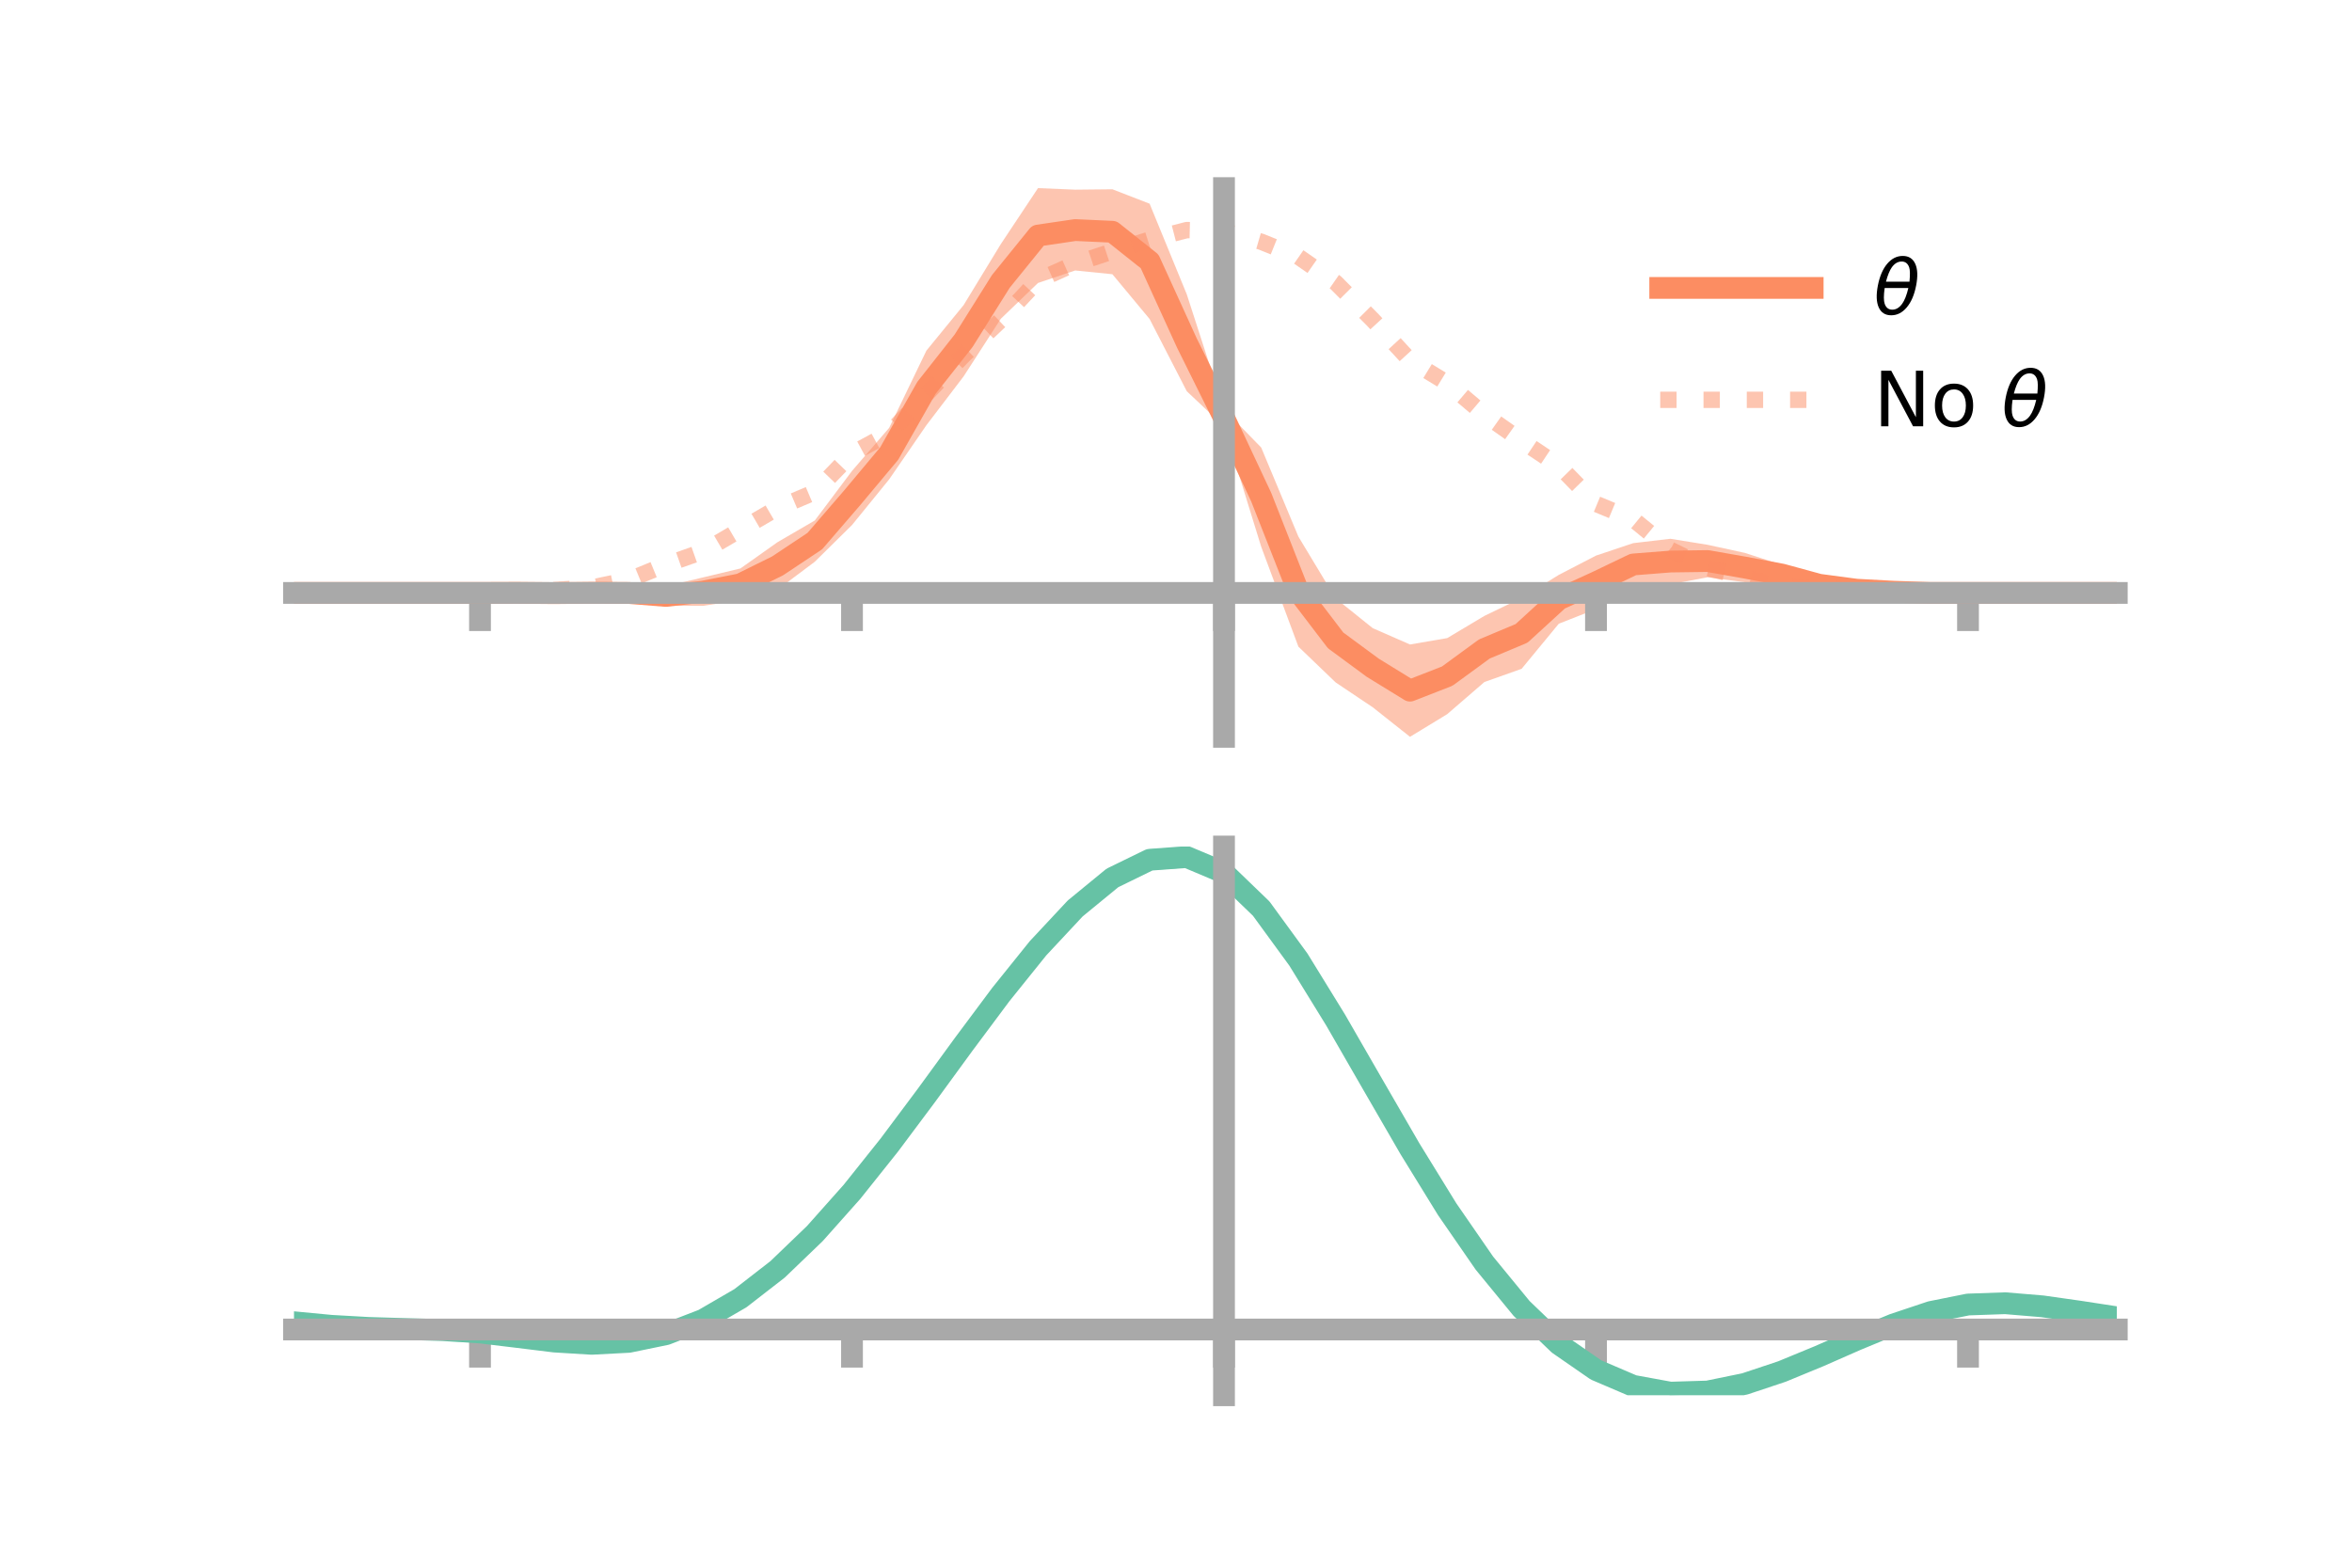 <?xml version="1.0" encoding="utf-8" standalone="no"?>
<!DOCTYPE svg PUBLIC "-//W3C//DTD SVG 1.1//EN"
  "http://www.w3.org/Graphics/SVG/1.1/DTD/svg11.dtd">
<!-- Created with matplotlib (https://matplotlib.org/) -->
<svg height="144pt" version="1.1" viewBox="0 0 216 144" width="216pt" xmlns="http://www.w3.org/2000/svg" xmlns:xlink="http://www.w3.org/1999/xlink">
 <defs>
  <style type="text/css">*{stroke-linecap:butt;stroke-linejoin:round;}</style>
 </defs>
 <g id="figure_1">
  <g id="patch_1">
   <path d="M 0 144 
L 216 144 
L 216 0 
L 0 0 
z
" style="fill:none;"/>
  </g>
  <g id="axes_1">
   <g id="patch_2">
    <path d="M 27 67.68 
L 194.4 67.68 
L 194.4 17.28 
L 27 17.28 
z
" style="fill:none;"/>
   </g>
   <g id="PolyCollection_1">
    <path clip-path="url(#pd0f08ed698)" d="M 27 54.465 
L 27 54.465 
L 30.416 54.465 
L 33.833 54.465 
L 37.249 54.465 
L 40.665 54.465 
L 44.082 54.464 
L 47.498 54.379 
L 50.914 54.222 
L 54.331 54.062 
L 57.747 53.911 
L 61.163 53.846 
L 64.58 53.035 
L 67.996 52.217 
L 71.412 49.798 
L 74.829 47.81 
L 78.245 43.259 
L 81.661 39.296 
L 85.078 32.207 
L 88.494 28.028 
L 91.91 22.424 
L 95.327 17.28 
L 98.743 17.422 
L 102.159 17.387 
L 105.576 18.71 
L 108.992 27.042 
L 112.408 37.603 
L 115.824 41.106 
L 119.241 49.292 
L 122.657 54.961 
L 126.073 57.703 
L 129.49 59.199 
L 132.906 58.613 
L 136.322 56.574 
L 139.739 54.923 
L 143.155 52.805 
L 146.571 51.035 
L 149.988 49.891 
L 153.404 49.489 
L 156.82 50.042 
L 160.237 50.785 
L 163.653 51.889 
L 167.069 53.122 
L 170.486 53.763 
L 173.902 54.082 
L 177.318 54.387 
L 180.735 54.465 
L 184.151 54.465 
L 187.567 54.465 
L 190.984 54.465 
L 194.4 54.465 
L 194.4 54.465 
L 194.4 54.465 
L 190.984 54.465 
L 187.567 54.465 
L 184.151 54.465 
L 180.735 54.467 
L 177.318 54.545 
L 173.902 54.622 
L 170.486 54.569 
L 167.069 54.302 
L 163.653 53.669 
L 160.237 53.482 
L 156.82 53.026 
L 153.404 53.67 
L 149.988 53.809 
L 146.571 55.948 
L 143.155 57.291 
L 139.739 61.434 
L 136.322 62.647 
L 132.906 65.6 
L 129.49 67.68 
L 126.073 64.972 
L 122.657 62.68 
L 119.241 59.398 
L 115.824 50.221 
L 112.408 39.158 
L 108.992 35.94 
L 105.576 29.302 
L 102.159 25.189 
L 98.743 24.844 
L 95.327 25.992 
L 91.91 29.284 
L 88.494 34.575 
L 85.078 39.057 
L 81.661 44.027 
L 78.245 48.226 
L 74.829 51.598 
L 71.412 54.159 
L 67.996 55.12 
L 64.58 55.648 
L 61.163 55.634 
L 57.747 55.024 
L 54.331 54.832 
L 50.914 54.745 
L 47.498 54.528 
L 44.082 54.466 
L 40.665 54.465 
L 37.249 54.465 
L 33.833 54.465 
L 30.416 54.465 
L 27 54.465 
z
" style="fill:#fc8d62;fill-opacity:0.5;"/>
   </g>
   <g id="matplotlib.axis_1">
    <g id="xtick_1">
     <g id="line2d_1">
      <defs>
       <path d="M 0 0 
L 0 3.5 
" id="m9a5d0f007d" style="stroke:#a9a9a9;stroke-width:2;"/>
      </defs>
      <g>
       <use style="fill:#a9a9a9;stroke:#a9a9a9;stroke-width:2;" x="44.082" xlink:href="#m9a5d0f007d" y="54.465"/>
      </g>
     </g>
    </g>
    <g id="xtick_2">
     <g id="line2d_2">
      <g>
       <use style="fill:#a9a9a9;stroke:#a9a9a9;stroke-width:2;" x="78.245" xlink:href="#m9a5d0f007d" y="54.465"/>
      </g>
     </g>
    </g>
    <g id="xtick_3">
     <g id="line2d_3">
      <g>
       <use style="fill:#a9a9a9;stroke:#a9a9a9;stroke-width:2;" x="112.408" xlink:href="#m9a5d0f007d" y="54.465"/>
      </g>
     </g>
    </g>
    <g id="xtick_4">
     <g id="line2d_4">
      <g>
       <use style="fill:#a9a9a9;stroke:#a9a9a9;stroke-width:2;" x="146.571" xlink:href="#m9a5d0f007d" y="54.465"/>
      </g>
     </g>
    </g>
    <g id="xtick_5">
     <g id="line2d_5">
      <g>
       <use style="fill:#a9a9a9;stroke:#a9a9a9;stroke-width:2;" x="180.735" xlink:href="#m9a5d0f007d" y="54.465"/>
      </g>
     </g>
    </g>
   </g>
   <g id="matplotlib.axis_2"/>
   <g id="line2d_6">
    <path clip-path="url(#pd0f08ed698)" d="M 27 54.465 
L 30.416 54.465 
L 33.833 54.465 
L 37.249 54.465 
L 40.665 54.465 
L 44.082 54.465 
L 47.498 54.453 
L 50.914 54.483 
L 54.331 54.447 
L 57.747 54.468 
L 61.163 54.74 
L 64.58 54.342 
L 67.996 53.669 
L 71.412 51.978 
L 74.829 49.704 
L 78.245 45.743 
L 81.661 41.661 
L 85.078 35.632 
L 88.494 31.302 
L 91.91 25.854 
L 95.327 21.636 
L 98.743 21.133 
L 102.159 21.288 
L 105.576 24.006 
L 108.992 31.491 
L 112.408 38.38 
L 115.824 45.664 
L 119.241 54.345 
L 122.657 58.821 
L 126.073 61.338 
L 129.49 63.439 
L 132.906 62.107 
L 136.322 59.61 
L 139.739 58.178 
L 143.155 55.048 
L 146.571 53.491 
L 149.988 51.85 
L 153.404 51.58 
L 156.82 51.534 
L 160.237 52.134 
L 163.653 52.779 
L 167.069 53.712 
L 170.486 54.166 
L 173.902 54.352 
L 177.318 54.466 
L 180.735 54.466 
L 184.151 54.465 
L 187.567 54.465 
L 190.984 54.465 
L 194.4 54.465 
" style="fill:none;stroke:#fc8d62;stroke-linecap:square;stroke-width:2;"/>
   </g>
   <g id="line2d_7">
    <path clip-path="url(#pd0f08ed698)" d="M 27 54.465 
L 30.416 54.465 
L 33.833 54.465 
L 37.249 54.465 
L 40.665 54.465 
L 44.082 54.465 
L 47.498 54.416 
L 50.914 54.193 
L 54.331 53.972 
L 57.747 53.265 
L 61.163 51.858 
L 64.58 50.653 
L 67.996 48.652 
L 71.412 46.655 
L 74.829 45.204 
L 78.245 41.665 
L 81.661 39.813 
L 85.078 36.194 
L 88.494 32.635 
L 91.91 29.402 
L 95.327 25.745 
L 98.743 24.217 
L 102.159 23.091 
L 105.576 22.012 
L 108.992 21.133 
L 112.408 21.209 
L 115.824 22.205 
L 119.241 23.58 
L 122.657 25.952 
L 126.073 29.388 
L 129.49 33.1 
L 132.906 35.184 
L 136.322 38.078 
L 139.739 40.495 
L 143.155 42.777 
L 146.571 46.281 
L 149.988 47.703 
L 153.404 50.501 
L 156.82 52.185 
L 160.237 53.012 
L 163.653 53.937 
L 167.069 54.021 
L 170.486 54.237 
L 173.902 54.523 
L 177.318 54.486 
L 180.735 54.465 
L 184.151 54.465 
L 187.567 54.465 
L 190.984 54.465 
L 194.4 54.465 
" style="fill:none;stroke:#fc8d62;stroke-dasharray:1.5,2.475;stroke-dashoffset:0;stroke-opacity:0.5;stroke-width:1.5;"/>
   </g>
   <g id="patch_3">
    <path d="M 112.408 67.68 
L 112.408 17.28 
" style="fill:none;stroke:#a9a9a9;stroke-linecap:square;stroke-linejoin:miter;stroke-width:2;"/>
   </g>
   <g id="patch_4">
    <path d="M 194.4 67.68 
L 194.4 17.28 
" style="fill:none;"/>
   </g>
   <g id="patch_5">
    <path d="M 27 54.465 
L 194.4 54.465 
" style="fill:none;stroke:#a9a9a9;stroke-linecap:square;stroke-linejoin:miter;stroke-width:2;"/>
   </g>
   <g id="patch_6">
    <path d="M 27 17.28 
L 194.4 17.28 
" style="fill:none;"/>
   </g>
   <g id="legend_1">
    <g id="line2d_8">
     <path d="M 152.47 26.449 
L 166.47 26.449 
" style="fill:none;stroke:#fc8d62;stroke-linecap:square;stroke-width:2;"/>
    </g>
    <g id="line2d_9"/>
    <g id="text_1">
     <!-- $\theta$ -->
     <g transform="translate(172.07 28.899)scale(0.07 -0.07)">
      <defs>
       <path d="M 45.516 34.672 
L 14.453 34.672 
Q 12.359 20.062 14.5 13.875 
Q 17.188 6.25 24.469 6.25 
Q 31.781 6.25 37.359 13.922 
Q 42.234 20.656 45.516 34.672 
z
M 47.016 42.969 
Q 48.344 56.844 46.625 61.719 
Q 43.953 69.438 36.766 69.438 
Q 29.297 69.438 23.828 61.812 
Q 19.531 55.672 16.156 42.969 
z
M 38.188 76.766 
Q 49.906 76.766 54.594 66.406 
Q 59.281 56.109 55.719 37.844 
Q 52.203 19.625 43.453 9.281 
Q 34.766 -1.125 23.047 -1.125 
Q 11.281 -1.125 6.641 9.281 
Q 2 19.625 5.516 37.844 
Q 9.078 56.109 17.719 66.406 
Q 26.422 76.766 38.188 76.766 
z
" id="DejaVuSans-Oblique-952"/>
      </defs>
      <use transform="translate(0 0.234)" xlink:href="#DejaVuSans-Oblique-952"/>
     </g>
    </g>
    <g id="line2d_10">
     <path d="M 152.47 36.724 
L 166.47 36.724 
" style="fill:none;stroke:#fc8d62;stroke-dasharray:1.5,2.475;stroke-dashoffset:0;stroke-opacity:0.5;stroke-width:1.5;"/>
    </g>
    <g id="line2d_11"/>
    <g id="text_2">
     <!-- No $\theta$ -->
     <g transform="translate(172.07 39.174)scale(0.07 -0.07)">
      <defs>
       <path d="M 9.812 72.906 
L 23.094 72.906 
L 55.422 11.922 
L 55.422 72.906 
L 64.984 72.906 
L 64.984 0 
L 51.703 0 
L 19.391 60.984 
L 19.391 0 
L 9.812 0 
z
" id="DejaVuSans-78"/>
       <path d="M 30.609 48.391 
Q 23.391 48.391 19.188 42.75 
Q 14.984 37.109 14.984 27.297 
Q 14.984 17.484 19.156 11.844 
Q 23.344 6.203 30.609 6.203 
Q 37.797 6.203 41.984 11.859 
Q 46.188 17.531 46.188 27.297 
Q 46.188 37.016 41.984 42.703 
Q 37.797 48.391 30.609 48.391 
z
M 30.609 56 
Q 42.328 56 49.016 48.375 
Q 55.719 40.766 55.719 27.297 
Q 55.719 13.875 49.016 6.219 
Q 42.328 -1.422 30.609 -1.422 
Q 18.844 -1.422 12.172 6.219 
Q 5.516 13.875 5.516 27.297 
Q 5.516 40.766 12.172 48.375 
Q 18.844 56 30.609 56 
z
" id="DejaVuSans-111"/>
       <path id="DejaVuSans-32"/>
      </defs>
      <use transform="translate(0 0.234)" xlink:href="#DejaVuSans-78"/>
      <use transform="translate(74.805 0.234)" xlink:href="#DejaVuSans-111"/>
      <use transform="translate(135.986 0.234)" xlink:href="#DejaVuSans-32"/>
      <use transform="translate(167.773 0.234)" xlink:href="#DejaVuSans-Oblique-952"/>
     </g>
    </g>
   </g>
  </g>
  <g id="axes_2">
   <g id="patch_7">
    <path d="M 27 128.16 
L 194.4 128.16 
L 194.4 77.76 
L 27 77.76 
z
" style="fill:none;"/>
   </g>
   <g id="PolyCollection_2">
    <path clip-path="url(#pd3e21a7a2f)" d="M 27 121.5 
L 27 121.411 
L 30.416 121.746 
L 33.833 121.941 
L 37.249 122.042 
L 40.665 122.141 
L 44.082 122.359 
L 47.498 122.769 
L 50.914 123.18 
L 54.331 123.38 
L 57.747 123.194 
L 61.163 122.486 
L 64.58 121.152 
L 67.996 119.13 
L 71.412 116.415 
L 74.829 113.05 
L 78.245 109.116 
L 81.661 104.734 
L 85.078 100.057 
L 88.494 95.273 
L 91.91 90.598 
L 95.327 86.27 
L 98.743 82.547 
L 102.159 79.7 
L 105.576 78.01 
L 108.992 77.76 
L 112.408 79.223 
L 115.824 82.566 
L 119.241 87.317 
L 122.657 92.945 
L 126.073 98.964 
L 129.49 104.962 
L 132.906 110.603 
L 136.322 115.63 
L 139.739 119.863 
L 143.155 123.193 
L 146.571 125.582 
L 149.988 127.054 
L 153.404 127.685 
L 156.82 127.587 
L 160.237 126.901 
L 163.653 125.784 
L 167.069 124.403 
L 170.486 122.931 
L 173.902 121.544 
L 177.318 120.416 
L 180.735 119.733 
L 184.151 119.616 
L 187.567 119.909 
L 190.984 120.406 
L 194.4 120.944 
L 194.4 121.06 
L 194.4 121.06 
L 190.984 120.55 
L 187.567 120.077 
L 184.151 119.799 
L 180.735 119.92 
L 177.318 120.61 
L 173.902 121.766 
L 170.486 123.204 
L 167.069 124.736 
L 163.653 126.174 
L 160.237 127.335 
L 156.82 128.049 
L 153.404 128.16 
L 149.988 127.539 
L 146.571 126.087 
L 143.155 123.75 
L 139.739 120.513 
L 136.322 116.413 
L 132.906 111.55 
L 129.49 106.089 
L 126.073 100.276 
L 122.657 94.435 
L 119.241 88.969 
L 115.824 84.35 
L 112.408 81.103 
L 108.992 79.689 
L 105.576 79.941 
L 102.159 81.587 
L 98.743 84.346 
L 95.327 87.941 
L 91.91 92.109 
L 88.494 96.599 
L 85.078 101.181 
L 81.661 105.65 
L 78.245 109.829 
L 74.829 113.575 
L 71.412 116.777 
L 67.996 119.367 
L 64.58 121.313 
L 61.163 122.619 
L 57.747 123.32 
L 54.331 123.494 
L 50.914 123.273 
L 47.498 122.843 
L 44.082 122.431 
L 40.665 122.215 
L 37.249 122.114 
L 33.833 122.009 
L 30.416 121.818 
L 27 121.5 
z
" style="fill:#66c2a5;fill-opacity:0.5;"/>
   </g>
   <g id="matplotlib.axis_3">
    <g id="xtick_6">
     <g id="line2d_12">
      <g>
       <use style="fill:#a9a9a9;stroke:#a9a9a9;stroke-width:2;" x="44.082" xlink:href="#m9a5d0f007d" y="122.121"/>
      </g>
     </g>
    </g>
    <g id="xtick_7">
     <g id="line2d_13">
      <g>
       <use style="fill:#a9a9a9;stroke:#a9a9a9;stroke-width:2;" x="78.245" xlink:href="#m9a5d0f007d" y="122.121"/>
      </g>
     </g>
    </g>
    <g id="xtick_8">
     <g id="line2d_14">
      <g>
       <use style="fill:#a9a9a9;stroke:#a9a9a9;stroke-width:2;" x="112.408" xlink:href="#m9a5d0f007d" y="122.121"/>
      </g>
     </g>
    </g>
    <g id="xtick_9">
     <g id="line2d_15">
      <g>
       <use style="fill:#a9a9a9;stroke:#a9a9a9;stroke-width:2;" x="146.571" xlink:href="#m9a5d0f007d" y="122.121"/>
      </g>
     </g>
    </g>
    <g id="xtick_10">
     <g id="line2d_16">
      <g>
       <use style="fill:#a9a9a9;stroke:#a9a9a9;stroke-width:2;" x="180.735" xlink:href="#m9a5d0f007d" y="122.121"/>
      </g>
     </g>
    </g>
   </g>
   <g id="matplotlib.axis_4"/>
   <g id="line2d_17">
    <path clip-path="url(#pd3e21a7a2f)" d="M 27 121.456 
L 30.416 121.782 
L 33.833 121.975 
L 37.249 122.078 
L 40.665 122.178 
L 44.082 122.395 
L 47.498 122.806 
L 50.914 123.227 
L 54.331 123.437 
L 57.747 123.257 
L 61.163 122.553 
L 64.58 121.232 
L 67.996 119.248 
L 71.412 116.596 
L 74.829 113.312 
L 78.245 109.473 
L 81.661 105.192 
L 85.078 100.619 
L 88.494 95.936 
L 91.91 91.353 
L 95.327 87.105 
L 98.743 83.446 
L 102.159 80.644 
L 105.576 78.975 
L 108.992 78.724 
L 112.408 80.163 
L 115.824 83.458 
L 119.241 88.143 
L 122.657 93.69 
L 126.073 99.62 
L 129.49 105.526 
L 132.906 111.076 
L 136.322 116.022 
L 139.739 120.188 
L 143.155 123.471 
L 146.571 125.835 
L 149.988 127.296 
L 153.404 127.922 
L 156.82 127.818 
L 160.237 127.118 
L 163.653 125.979 
L 167.069 124.57 
L 170.486 123.068 
L 173.902 121.655 
L 177.318 120.513 
L 180.735 119.827 
L 184.151 119.708 
L 187.567 119.993 
L 190.984 120.478 
L 194.4 121.002 
" style="fill:none;stroke:#66c2a5;stroke-linecap:square;stroke-width:2;"/>
   </g>
   <g id="patch_8">
    <path d="M 112.408 128.16 
L 112.408 77.76 
" style="fill:none;stroke:#a9a9a9;stroke-linecap:square;stroke-linejoin:miter;stroke-width:2;"/>
   </g>
   <g id="patch_9">
    <path d="M 194.4 128.16 
L 194.4 77.76 
" style="fill:none;"/>
   </g>
   <g id="patch_10">
    <path d="M 27 122.121 
L 194.4 122.121 
" style="fill:none;stroke:#a9a9a9;stroke-linecap:square;stroke-linejoin:miter;stroke-width:2;"/>
   </g>
   <g id="patch_11">
    <path d="M 27 77.76 
L 194.4 77.76 
" style="fill:none;"/>
   </g>
  </g>
 </g>
 <defs>
  <clipPath id="pd0f08ed698">
   <rect height="50.4" width="167.4" x="27" y="17.28"/>
  </clipPath>
  <clipPath id="pd3e21a7a2f">
   <rect height="50.4" width="167.4" x="27" y="77.76"/>
  </clipPath>
 </defs>
</svg>
